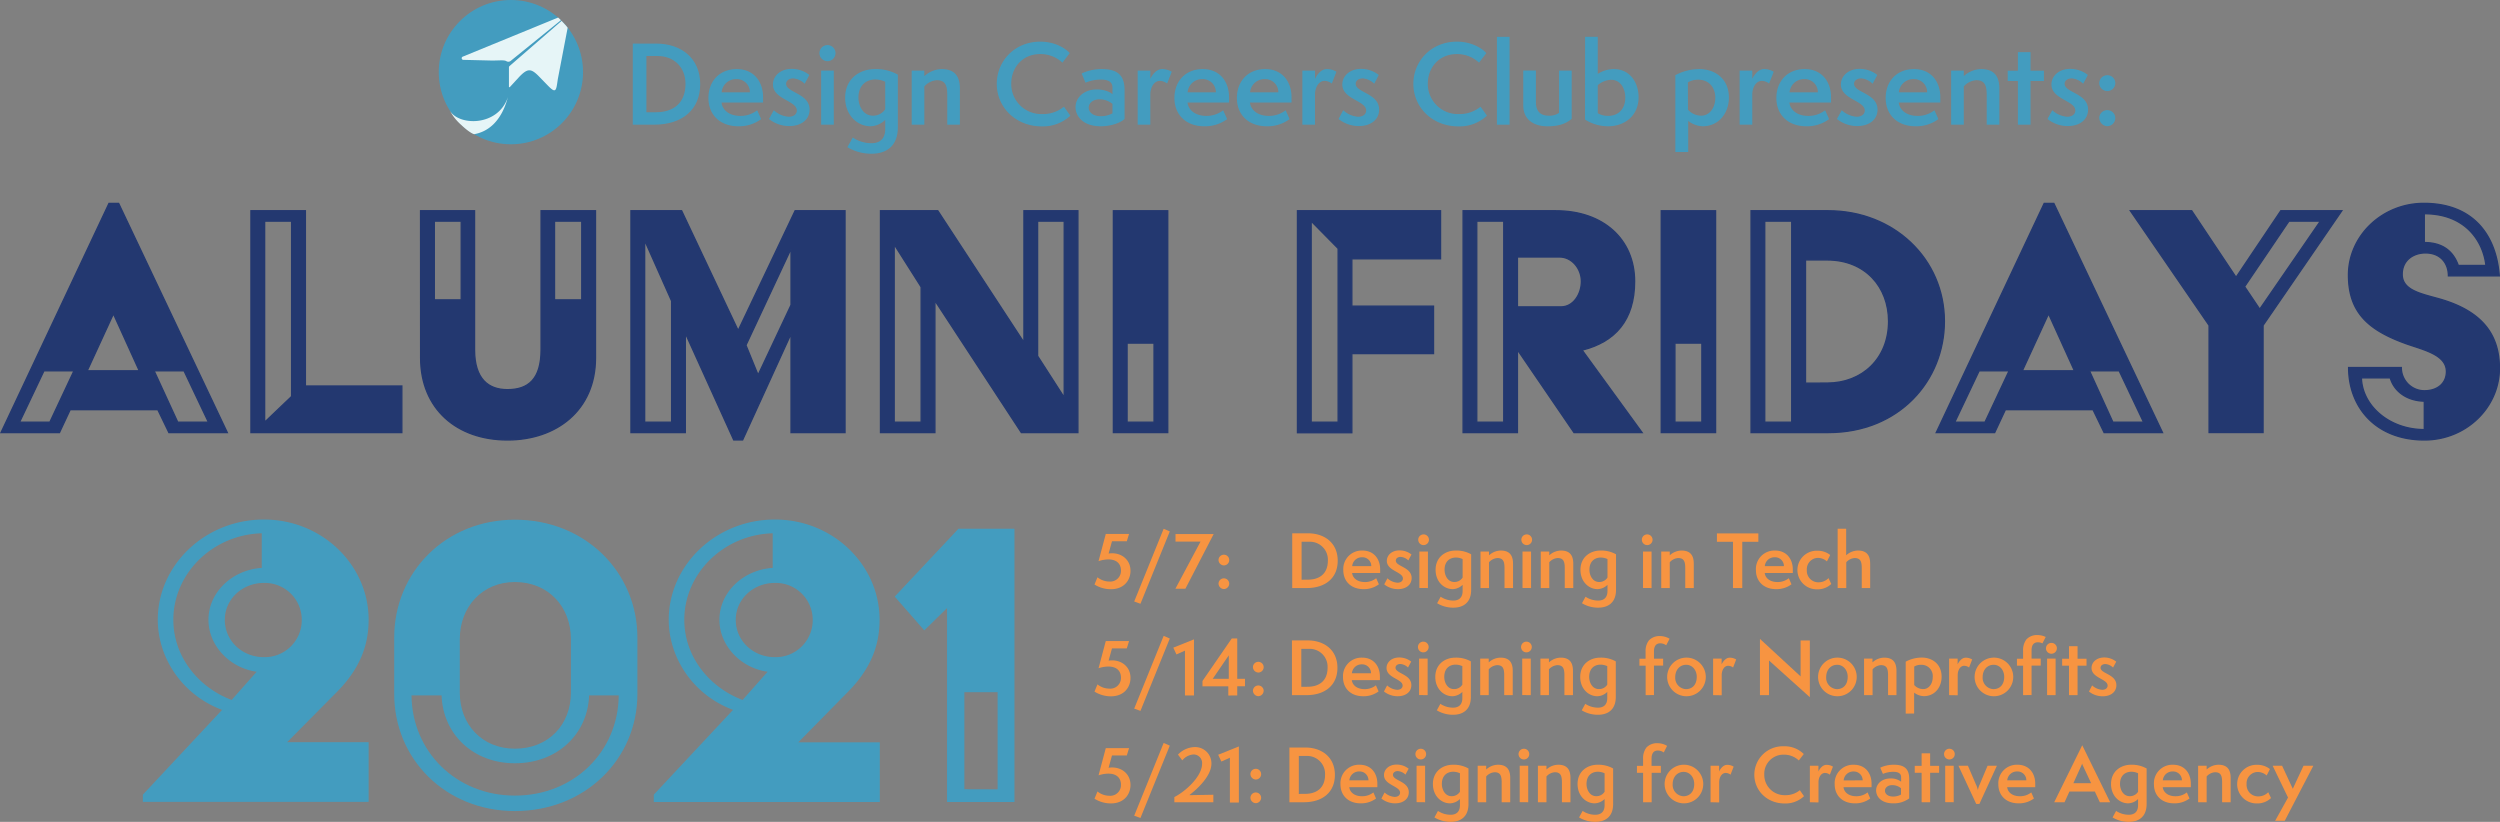 <svg xmlns="http://www.w3.org/2000/svg" viewBox="0 0 933.26 306.8"><rect x="0" y="0" width="933.26" height="306.8" fill="#808080" stroke="none"/><defs><style>.cls-1{fill:#439cbf;}.cls-2{fill:#e6f5f7;}.cls-3{fill:#233870;stroke:#233870;stroke-miterlimit:10;stroke-width:0.5px;}.cls-4{fill:#f79441;}</style></defs><g id="Layer_2" data-name="Layer 2"><g id="dcc_logo" data-name="dcc logo"><g id="dcc_logo-2" data-name="dcc logo"><circle class="cls-1" cx="190.72" cy="26.93" r="26.93"/><path class="cls-2" d="M208.33,6.56,172.63,21.2a.63.63,0,0,0,.22,1.14l10.74.26c3.09,0,4.61-.26,5.45.24a1.39,1.39,0,0,0,1.63-.13L209.4,7.54l.26.25L190.21,24.66a.63.63,0,0,0-.22.44c0,.44,0,1,0,1.07l0,6.12a.21.21,0,0,0,.38.17l3.57-3.88c3-3.08,4.26-3,6.93-.39l3.37,3.46c3.36,3.52,3.35,2.35,4-2.15l3.67-19.14h0A10.46,10.46,0,0,0,210.77,9h0c-.24-.28-.5-.55-.76-.81L209.87,8l-.47-.45a10.21,10.21,0,0,0-1.07-1Z"/><path class="cls-2" d="M177,50.09c5-.87,10.11-4.51,12.61-13.83C185.87,47.32,171.41,47,168,41.42a18.76,18.76,0,0,0,4.13,5.17C175.41,49.7,176.91,50.09,177,50.09Z"/></g></g><g id="info"><path class="cls-3" d="M40.69,75.92h3.59l40.57,85.56H63.05l-4.14-8.56H26.2l-4,8.56H.39ZM18.61,157.61l9-19.18H16.4L7.29,157.61ZM52,138.43l-9.53-21h-.27l-9.66,21Zm14.35,19.18H77.81L68.7,138.43H57.53Z"/><path class="cls-3" d="M93.68,78.68H114v65.41h36v17.39H93.68ZM108.86,148V82.54H98.79v75.07Z"/><path class="cls-3" d="M157,78.68h20.15v51.89c0,11,5.25,14.9,12.28,14.9,7.73,0,12.56-3.86,12.56-14.9V78.68H222.3V133.6c0,19.6-14.63,30.64-32.85,30.64-18.9,0-32.43-11.59-32.43-30.64Zm15.18,33.26V82.54H162.13v29.4Zm45,0V82.54H207v29.4Z"/><path class="cls-3" d="M235.54,78.68h18.91l21.11,44.71,21.26-44.71h18.63v82.8H295.3V124.63l-18.08,39.61h-3.31l-18.08-39.88v37.12H235.54Zm15.18,78.93V112.35L240.65,89.72v67.89Zm44.58-43.74v-21l-16.84,36L283,140Z"/><path class="cls-3" d="M328.69,78.68h21.39l32.16,49.13V78.68h20.14v82.8H381.27L349,112.21v49.27H328.69Zm15.18,78.93v-50.5L333.8,91.24v66.37Zm53.41-9.24V82.54h-9.94v50.37Z"/><path class="cls-3" d="M415.63,78.68h20.29v82.8H415.63Zm15.18,78.93V128.08H420.74v29.53Z"/><path class="cls-3" d="M484.35,78.68h53.41V96.62H504.64v17.66h30.5V132h-30.5v29.53H484.35Zm15.18,78.93V92.75L489.46,82.54v75.07Z"/><path class="cls-3" d="M546.18,78.68h34.63c17.81,0,29.4,10.76,29.4,26.36,0,14.49-7.31,22.63-19.6,25.66L613,161.48H587.58l-21.12-30.91v30.91H546.18Zm15.18,78.93V82.54H551.28v75.07Zm21.39-43.05c4.55,0,7.59-4.69,7.59-9.52s-3.59-9.11-8.14-9.11H566.46v18.63Z"/><path class="cls-3" d="M620.15,78.68h20.28v82.8H620.15Zm15.17,78.93V128.08H625.25v29.53Z"/><path class="cls-3" d="M653.68,78.68h28.84c24.43,0,43.33,17.94,43.33,41.26,0,22.08-16.83,41.54-43.33,41.54H653.68Zm15.18,78.93V82.54H658.78v75.07ZM682.11,143c13,0,22.9-9.11,22.9-23.05,0-12.83-8.69-22.91-22.9-22.91H674v46Z"/><path class="cls-3" d="M763.11,75.92h3.59l40.57,85.56h-21.8l-4.14-8.56H748.62l-4,8.56H722.81ZM741,157.61l9-19.18H738.82l-9.1,19.18Zm33.4-19.18-9.53-21h-.27l-9.66,21Zm14.35,19.18h11.45l-9.1-19.18H780Z"/><path class="cls-3" d="M824.66,121.46,795.27,78.68h22.9l16.56,24.84,16.7-24.84H874.2l-29.39,42.78v40H824.66ZM866.2,82.54H854.47L837.91,107l5.66,8.42Z"/><path class="cls-3" d="M896.42,137.19a8.62,8.62,0,0,0,8.56,8.69c5.1,0,8.28-2.89,8.28-7.17,0-6.21-8.15-8-14.91-10.35-13.93-5-21.66-11.46-21.66-25.67,0-14.63,12.56-26.77,28.15-26.77,18.35,0,27,11.73,28.15,27.05H914c0-4.7-2.9-8.56-8.56-8.56-4.41,0-8.69,2.62-8.69,8,0,6.21,7.59,7.32,14.63,9.39,14.76,4.41,21.66,12.69,21.66,25.67,0,14.62-12.42,26.77-28,26.77-18.08,0-28.29-12.15-28.29-27.05ZM905,160.37V149.75c-7-.14-11.46-4.14-12.7-8.7H881.52C881.79,151.4,891.87,160.37,905,160.37ZM928,99.1c-.83-8.14-6.9-19.32-23-19.32V90.55c8.55,0,11.45,5.1,12.69,8.55Z"/><path class="cls-1" d="M236.22,46.54V16.27H245c9,0,16.39,5.24,16.39,15.16,0,9.6-6.84,15.11-17.15,15.11Zm8.68-4.64c6,0,11-3,11-10.59,0-6.28-4.35-10.4-10.43-10.4h-4.16v21Z"/><path class="cls-1" d="M284.13,44.46a13.74,13.74,0,0,1-8.51,2.68c-6.68,0-11.16-4.16-11.16-10.55s4.24-10.8,10.56-10.8c6.56,0,9.84,4.88,9.84,10.48v2H269.34c.28,2.59,2.64,5,7.08,5a10,10,0,0,0,6.24-2.11Zm-4.19-10a4.86,4.86,0,0,0-5-4.92,5.38,5.38,0,0,0-5.56,4.92Z"/><path class="cls-1" d="M288.86,41.15a9.09,9.09,0,0,0,5.6,2.43c1.84,0,3-1,3-2.32,0-3.71-8.92-4.15-8.92-9.75,0-3,2.64-5.8,7-5.8a10.62,10.62,0,0,1,6.6,2.28l-1.76,3.28a6.7,6.7,0,0,0-4.28-2c-1.52,0-2.64.84-2.64,2,0,3.36,8.76,3.52,8.76,9.68,0,3.59-3,6.11-7.56,6.11a12.12,12.12,0,0,1-7.6-2.64Z"/><path class="cls-1" d="M305.9,19.83a3,3,0,1,1,6,0,3,3,0,1,1-6,0Zm.64,26.71V26.35h4.72V46.54Z"/><path class="cls-1" d="M330.46,44.74a8.15,8.15,0,0,1-5.48,2.4c-4.8,0-9.48-4-9.48-10.67,0-7,5.28-10.68,11.12-10.68a16.49,16.49,0,0,1,8.55,2.08V47.5c0,7.64-5,9.88-9.71,9.88a17.26,17.26,0,0,1-9.12-2.44l2-3.6a12.56,12.56,0,0,0,7,2.12c2.72,0,5.12-1.28,5.12-5.32Zm0-14.23a9.08,9.08,0,0,0-3.68-.84c-3.28,0-6.32,2-6.32,6.8,0,2.88,1.64,6.71,5.4,6.71a5.31,5.31,0,0,0,4.6-2.43Z"/><path class="cls-1" d="M353.62,46.54v-11c0-3.52-.64-5.6-3.92-5.6a6.85,6.85,0,0,0-4.64,2.32V46.54h-4.72V26.35h4.72v2.08a9.81,9.81,0,0,1,6.48-2.64c4.39,0,6.79,2.2,6.79,7.28V46.54Z"/><path class="cls-1" d="M399.57,43.18a14.94,14.94,0,0,1-10.68,4c-9.79,0-16.79-7.19-16.79-15.87,0-8.48,6.64-15.76,16.23-15.76,6.2,0,10,3.08,11,4.28l-2.72,3.56a11.94,11.94,0,0,0-8.32-3.2c-6.79,0-10.79,5.24-10.79,11a11.21,11.21,0,0,0,11.59,11.39,12.29,12.29,0,0,0,8.08-2.75Z"/><path class="cls-1" d="M419.81,44.42c-1.56,1.44-5.07,2.72-8.91,2.72-6.6,0-9.4-3.76-9.4-7.16s3-6.59,7.92-6.59c2,0,4.52.52,5.87,1.8V32.83c0-1.92-1-3.12-4.43-3.12a14.64,14.64,0,0,0-5.64,1.16l-1.44-3.44a17.31,17.31,0,0,1,7.6-1.64c6.67,0,8.43,3.16,8.43,8Zm-4.52-5.63a7.58,7.58,0,0,0-4.79-1.72c-2.68,0-4.08,1.56-4.08,3.12s1.4,3.19,4.52,3.19a8.93,8.93,0,0,0,4.35-1.08Z"/><path class="cls-1" d="M424.7,46.54V26.35h4.72v3.12c.44-1,2-3.68,4.4-3.68a6.66,6.66,0,0,1,3.59,1l-1.72,4.4a4.49,4.49,0,0,0-2.67-1c-2.28,0-3.6,2.56-3.6,5.08V46.54Z"/><path class="cls-1" d="M458.09,44.46a13.8,13.8,0,0,1-8.52,2.68c-6.67,0-11.15-4.16-11.15-10.55s4.24-10.8,10.55-10.8c6.56,0,9.84,4.88,9.84,10.48v2H443.3c.28,2.59,2.64,5,7.07,5a10,10,0,0,0,6.24-2.11Zm-4.2-10a4.86,4.86,0,0,0-5-4.92,5.37,5.37,0,0,0-5.55,4.92Z"/><path class="cls-1" d="M481.41,44.46a13.8,13.8,0,0,1-8.52,2.68c-6.68,0-11.15-4.16-11.15-10.55s4.23-10.8,10.55-10.8c6.56,0,9.84,4.88,9.84,10.48v2H466.62c.27,2.59,2.63,5,7.07,5a10,10,0,0,0,6.24-2.11Zm-4.2-10a4.86,4.86,0,0,0-5-4.92,5.38,5.38,0,0,0-5.56,4.92Z"/><path class="cls-1" d="M486.18,46.54V26.35h4.71v3.12c.44-1,2-3.68,4.4-3.68a6.67,6.67,0,0,1,3.6,1l-1.72,4.4a4.5,4.5,0,0,0-2.68-1c-2.28,0-3.6,2.56-3.6,5.08V46.54Z"/><path class="cls-1" d="M501.42,41.15A9.08,9.08,0,0,0,507,43.58c1.84,0,3-1,3-2.32,0-3.71-8.91-4.15-8.91-9.75,0-3,2.63-5.8,7-5.8a10.62,10.62,0,0,1,6.6,2.28L513,31.27a6.7,6.7,0,0,0-4.28-2c-1.52,0-2.63.84-2.63,2,0,3.36,8.75,3.52,8.75,9.68,0,3.59-3,6.11-7.56,6.11a12.09,12.09,0,0,1-7.59-2.64Z"/><path class="cls-1" d="M555.09,43.18a14.94,14.94,0,0,1-10.68,4c-9.8,0-16.8-7.19-16.8-15.87,0-8.48,6.64-15.76,16.24-15.76,6.2,0,10,3.08,11,4.28l-2.72,3.56a11.94,11.94,0,0,0-8.32-3.2c-6.8,0-10.8,5.24-10.8,11a11.21,11.21,0,0,0,11.6,11.39,12.29,12.29,0,0,0,8.08-2.75Z"/><path class="cls-1" d="M558.81,46.54V13.75h4.72V46.54Z"/><path class="cls-1" d="M582,26.35h4.72v18c-2.32,2-5.24,2.8-9,2.8-5.32,0-9.08-2.6-9.08-7.83v-13h4.72v11.8c0,4,2.28,5.07,4.84,5.07A6.33,6.33,0,0,0,582,42.14Z"/><path class="cls-1" d="M591.73,13.75h4.72V27.59a11.15,11.15,0,0,1,6-1.8c6.08,0,9.24,5.12,9.24,10.52,0,7.07-5.4,10.83-11.36,10.83a16,16,0,0,1-8.64-2.52Zm4.72,28.51a7.44,7.44,0,0,0,3.84,1c4.08,0,6.44-2.8,6.44-6.79,0-3.52-1.84-6.68-5.28-6.68a8,8,0,0,0-5,2Z"/><path class="cls-1" d="M625.41,56.74V28.07a19,19,0,0,1,9-2.28c5.68,0,11,3.52,11,10.64,0,5.55-3.56,10.71-9.88,10.71a9.41,9.41,0,0,1-5.32-2V56.74Zm4.72-15.8a6.63,6.63,0,0,0,5,2.24c2.8,0,5.2-2.63,5.2-6.71,0-3.84-2.4-6.72-6.4-6.72a7.47,7.47,0,0,0-3.84,1Z"/><path class="cls-1" d="M649.41,46.54V26.35h4.72v3.12c.44-1,2-3.68,4.4-3.68a6.67,6.67,0,0,1,3.6,1l-1.72,4.4a4.5,4.5,0,0,0-2.68-1c-2.28,0-3.6,2.56-3.6,5.08V46.54Z"/><path class="cls-1" d="M682.81,44.46a13.8,13.8,0,0,1-8.52,2.68c-6.68,0-11.16-4.16-11.16-10.55s4.24-10.8,10.56-10.8c6.56,0,9.84,4.88,9.84,10.48v2H668c.28,2.59,2.64,5,7.08,5a10,10,0,0,0,6.24-2.11Zm-4.2-10a4.86,4.86,0,0,0-5-4.92,5.38,5.38,0,0,0-5.56,4.92Z"/><path class="cls-1" d="M687.53,41.15a9.09,9.09,0,0,0,5.6,2.43c1.84,0,3-1,3-2.32,0-3.71-8.92-4.15-8.92-9.75,0-3,2.64-5.8,7-5.8a10.62,10.62,0,0,1,6.6,2.28l-1.76,3.28a6.7,6.7,0,0,0-4.28-2c-1.52,0-2.64.84-2.64,2,0,3.36,8.76,3.52,8.76,9.68,0,3.59-3,6.11-7.56,6.11a12.12,12.12,0,0,1-7.6-2.64Z"/><path class="cls-1" d="M723.61,44.46a13.8,13.8,0,0,1-8.52,2.68c-6.68,0-11.16-4.16-11.16-10.55s4.24-10.8,10.56-10.8c6.56,0,9.84,4.88,9.84,10.48v2H708.81c.28,2.59,2.64,5,7.08,5a10,10,0,0,0,6.24-2.11Zm-4.2-10a4.86,4.86,0,0,0-5-4.92,5.38,5.38,0,0,0-5.56,4.92Z"/><path class="cls-1" d="M741.65,46.54v-11c0-3.52-.64-5.6-3.92-5.6a6.85,6.85,0,0,0-4.64,2.32V46.54h-4.72V26.35h4.72v2.08a9.81,9.81,0,0,1,6.48-2.64c4.4,0,6.8,2.2,6.8,7.28V46.54Z"/><path class="cls-1" d="M753.29,46.54V30.23h-3.8V26.39h3.8V19.47H758v6.92h5v3.84h-5V46.54Z"/><path class="cls-1" d="M766.13,41.15a9.09,9.09,0,0,0,5.6,2.43c1.84,0,3-1,3-2.32,0-3.71-8.92-4.15-8.92-9.75,0-3,2.64-5.8,7-5.8a10.62,10.62,0,0,1,6.6,2.28l-1.76,3.28a6.7,6.7,0,0,0-4.28-2c-1.52,0-2.64.84-2.64,2,0,3.36,8.76,3.52,8.76,9.68,0,3.59-3,6.11-7.56,6.11a12.12,12.12,0,0,1-7.6-2.64Z"/><path class="cls-1" d="M786.65,34a3.05,3.05,0,0,1-3-2.92,3,3,0,0,1,3-3,2.94,2.94,0,0,1,3,3A3,3,0,0,1,786.65,34Zm-3,10.11a3,3,0,0,1,3-3,3,3,0,0,1,3,3,3.06,3.06,0,0,1-3,3A3.12,3.12,0,0,1,783.69,44.14Z"/><path class="cls-1" d="M53.32,296.66,82.9,265c-15-5.61-24-19.55-24-33.66,0-20.4,17.68-37.4,39.61-37.4,21.76,0,39.1,17,39.1,37.4,0,10.2-3.74,18.87-12.07,27.2l-18.36,18.53h30.43v22.27H53.32Zm42.5-45.9c-10-1.36-18-9.69-18-19.38,0-10.37,9-18.7,19.89-19.38V199.08c-18.36.51-33,15-33,32.3,0,13.6,9.18,25.16,21.76,29.92Zm16.83-19.38a13.79,13.79,0,0,0-14.11-13.77c-8.16,0-14.62,6.12-14.62,13.77,0,7.82,6.46,13.94,14.62,13.94A13.83,13.83,0,0,0,112.65,231.38Z"/><path class="cls-1" d="M147.16,238c0-24.48,19.21-44,45.05-44,26.18,0,45.73,19.55,45.73,44v21.08c0,24.31-19.55,43.69-45.73,43.69-25.84,0-45.05-19.38-45.05-43.69Zm45.05,59c22.1,0,38.59-16.49,38.76-37.4H219.92c-.51,14.45-11.9,25.33-27.71,25.33-15.64,0-26.86-10.88-27.37-25.33H153.62C153.79,280.51,170.28,297,192.21,297Zm0-17.51c12.58,0,20.91-9,20.91-20.91V238.52c0-11.9-8.33-21.25-20.91-21.25-12.24,0-20.57,9.35-20.57,21.25v20.06C171.64,270.48,180,279.49,192.21,279.49Z"/><path class="cls-1" d="M244.06,296.66,273.64,265c-15-5.61-24-19.55-24-33.66,0-20.4,17.68-37.4,39.61-37.4,21.76,0,39.1,17,39.1,37.4,0,10.2-3.74,18.87-12.07,27.2L298,277.11h30.43v22.27H244.06Zm42.5-45.9c-10-1.36-18-9.69-18-19.38,0-10.37,9-18.7,19.89-19.38V199.08c-18.36.51-33,15-33,32.3,0,13.6,9.18,25.16,21.76,29.92Zm16.83-19.38a13.79,13.79,0,0,0-14.11-13.77c-8.16,0-14.62,6.12-14.62,13.77,0,7.82,6.46,13.94,14.62,13.94A13.83,13.83,0,0,0,303.39,231.38Z"/><path class="cls-1" d="M353.54,227l-8.5,8.33L334,222.71l23.8-25.33H378.7v102H353.54Zm18.87,67.66V258.41H360v36.21Z"/><path class="cls-4" d="M409.69,215.5a7.09,7.09,0,0,0,4.4,1.59,4,4,0,0,0,4.37-4.15c0-2.08-1.24-4.11-4.73-4.11a11.94,11.94,0,0,0-3.64.65l2.7-10.15h8.69l-.84,2.73h-5.53l-1.27,4.59a8.66,8.66,0,0,1,1.33-.11c3.8,0,6.85,2.59,6.85,6.53,0,3.43-2.32,6.89-7.34,6.89a11.53,11.53,0,0,1-6.1-1.76Z"/><path class="cls-4" d="M423.4,224.54l11-27.15,2.29,1-10.95,27Z"/><path class="cls-4" d="M438.79,219.77l9.37-17.58h-9.34v-2.83h14.25l-10.55,20.41Z"/><path class="cls-4" d="M456.88,211.07a2.06,2.06,0,0,1-2-2,2,2,0,0,1,2-2,2,2,0,0,1,2,2A2,2,0,0,1,456.88,211.07Zm-2,6.83a2,2,0,0,1,2-2,2,2,0,0,1,2,2,2.07,2.07,0,0,1-2,2A2.1,2.1,0,0,1,454.88,217.9Z"/><path class="cls-4" d="M482.39,219.52V199.09h5.92c6.1,0,11.06,3.54,11.06,10.23,0,6.48-4.61,10.2-11.58,10.2Zm5.86-3.13c4.08,0,7.45-2,7.45-7.15a6.69,6.69,0,0,0-7-7h-2.81v14.17Z"/><path class="cls-4" d="M514.74,218.12a9.3,9.3,0,0,1-5.75,1.81c-4.51,0-7.53-2.81-7.53-7.13a6.89,6.89,0,0,1,7.12-7.28c4.43,0,6.64,3.29,6.64,7.07v1.32H504.75c.19,1.75,1.78,3.37,4.78,3.37a6.68,6.68,0,0,0,4.21-1.43Zm-2.84-6.77a3.27,3.27,0,0,0-3.37-3.32,3.62,3.62,0,0,0-3.75,3.32Z"/><path class="cls-4" d="M517.93,215.88a6.11,6.11,0,0,0,3.78,1.65c1.24,0,2-.68,2-1.57,0-2.51-6-2.81-6-6.59,0-2.05,1.78-3.91,4.75-3.91a7.17,7.17,0,0,1,4.45,1.54l-1.18,2.21a4.56,4.56,0,0,0-2.89-1.32c-1,0-1.78.57-1.78,1.38,0,2.26,5.91,2.37,5.91,6.53,0,2.43-2,4.13-5.1,4.13a8.21,8.21,0,0,1-5.13-1.78Z"/><path class="cls-4" d="M529.43,201.49a2,2,0,1,1,2,2A2,2,0,0,1,529.43,201.49Zm.43,18V205.89h3.19v13.63Z"/><path class="cls-4" d="M546,218.31a5.47,5.47,0,0,1-3.69,1.62c-3.24,0-6.4-2.73-6.4-7.21,0-4.69,3.56-7.2,7.5-7.2a11.19,11.19,0,0,1,5.78,1.4v13.25c0,5.16-3.4,6.67-6.56,6.67a11.57,11.57,0,0,1-6.15-1.65l1.32-2.43a8.48,8.48,0,0,0,4.75,1.43c1.83,0,3.45-.86,3.45-3.59Zm0-9.61a6.16,6.16,0,0,0-2.48-.57c-2.21,0-4.26,1.33-4.26,4.59,0,1.95,1.1,4.54,3.64,4.54a3.58,3.58,0,0,0,3.1-1.65Z"/><path class="cls-4" d="M561.64,219.52V212.1c0-2.37-.44-3.78-2.65-3.78a4.61,4.61,0,0,0-3.13,1.57v9.63h-3.18V205.89h3.18v1.41a6.61,6.61,0,0,1,4.37-1.78c3,0,4.59,1.48,4.59,4.91v9.09Z"/><path class="cls-4" d="M567.93,201.49a2,2,0,1,1,2,2A2,2,0,0,1,567.93,201.49Zm.43,18V205.89h3.19v13.63Z"/><path class="cls-4" d="M584.13,219.52V212.1c0-2.37-.43-3.78-2.65-3.78a4.61,4.61,0,0,0-3.13,1.57v9.63h-3.18V205.89h3.18v1.41a6.61,6.61,0,0,1,4.37-1.78c3,0,4.59,1.48,4.59,4.91v9.09Z"/><path class="cls-4" d="M600.08,218.31a5.47,5.47,0,0,1-3.69,1.62c-3.24,0-6.4-2.73-6.4-7.21,0-4.69,3.56-7.2,7.5-7.2a11.19,11.19,0,0,1,5.78,1.4v13.25c0,5.16-3.4,6.67-6.56,6.67a11.57,11.57,0,0,1-6.15-1.65l1.32-2.43a8.48,8.48,0,0,0,4.75,1.43c1.84,0,3.45-.86,3.45-3.59Zm0-9.61a6.16,6.16,0,0,0-2.48-.57c-2.21,0-4.26,1.33-4.26,4.59,0,1.95,1.1,4.54,3.64,4.54a3.58,3.58,0,0,0,3.1-1.65Z"/><path class="cls-4" d="M612.91,201.49a2,2,0,1,1,2,2A2,2,0,0,1,612.91,201.49Zm.43,18V205.89h3.19v13.63Z"/><path class="cls-4" d="M629.11,219.52V212.1c0-2.37-.43-3.78-2.65-3.78a4.61,4.61,0,0,0-3.13,1.57v9.63h-3.18V205.89h3.18v1.41a6.61,6.61,0,0,1,4.38-1.78c3,0,4.58,1.48,4.58,4.91v9.09Z"/><path class="cls-4" d="M646.93,219.52V202.25h-6v-3.13h15.47v3.13h-6v17.27Z"/><path class="cls-4" d="M668.77,218.12a9.3,9.3,0,0,1-5.75,1.81c-4.51,0-7.53-2.81-7.53-7.13a6.9,6.9,0,0,1,7.13-7.28c4.42,0,6.64,3.29,6.64,7.07v1.32H658.78c.19,1.75,1.78,3.37,4.78,3.37a6.66,6.66,0,0,0,4.21-1.43Zm-2.83-6.77a3.28,3.28,0,0,0-3.38-3.32,3.62,3.62,0,0,0-3.75,3.32Z"/><path class="cls-4" d="M683.62,218a7.36,7.36,0,0,1-5.37,2,7.21,7.21,0,1,1,.32-14.41,7.48,7.48,0,0,1,4.65,1.59l-1.22,2.4a5.1,5.1,0,0,0-3.29-1.32,4.22,4.22,0,0,0-4.21,4.56,4.29,4.29,0,0,0,4.21,4.56,5.22,5.22,0,0,0,3.89-1.57Z"/><path class="cls-4" d="M695,219.52V212.1c0-2.37-.43-3.78-2.65-3.78a4.61,4.61,0,0,0-3.13,1.57v9.63H686V197.39h3.18v9.91a6.61,6.61,0,0,1,4.38-1.78c3,0,4.58,1.48,4.58,4.91v9.09Z"/><path class="cls-4" d="M409.69,255.48a7.09,7.09,0,0,0,4.4,1.59,4,4,0,0,0,4.37-4.15c0-2.08-1.24-4.1-4.73-4.1a11.86,11.86,0,0,0-3.64.64l2.7-10.15h8.69l-.84,2.73h-5.53l-1.27,4.59a8.66,8.66,0,0,1,1.33-.11c3.8,0,6.85,2.59,6.85,6.53,0,3.43-2.32,6.89-7.34,6.89a11.53,11.53,0,0,1-6.1-1.76Z"/><path class="cls-4" d="M423.4,264.53l11-27.16,2.29,1-10.95,27Z"/><path class="cls-4" d="M442.35,259.61V242.88l-3.18,1.43L438,241.77l7.72-3.1v20.94Z"/><path class="cls-4" d="M458.53,259.64v-3.43h-9.64v-2l10.93-15.87h2.05v15.06h2.89v2.78h-2.89v3.43Zm.18-15-6,8.77h6Z"/><path class="cls-4" d="M469.73,251.06a2.07,2.07,0,0,1-2-2,2,2,0,0,1,2-2,2,2,0,0,1,2,2A2,2,0,0,1,469.73,251.06Zm-2,6.83a2,2,0,0,1,2-2,2,2,0,0,1,2,2,2.06,2.06,0,0,1-2,2A2.1,2.1,0,0,1,467.73,257.89Z"/><path class="cls-4" d="M482.29,259.5V239.07h5.91c6.1,0,11.07,3.54,11.07,10.23,0,6.48-4.62,10.2-11.58,10.2Zm5.85-3.13c4.08,0,7.45-2,7.45-7.15a6.69,6.69,0,0,0-7-7h-2.81v14.17Z"/><path class="cls-4" d="M514.63,258.1a9.3,9.3,0,0,1-5.75,1.81c-4.51,0-7.53-2.81-7.53-7.13a6.9,6.9,0,0,1,7.13-7.28c4.42,0,6.64,3.29,6.64,7.07v1.32H504.64c.19,1.75,1.78,3.37,4.78,3.37a6.66,6.66,0,0,0,4.21-1.43Zm-2.83-6.77a3.28,3.28,0,0,0-3.38-3.32,3.62,3.62,0,0,0-3.75,3.32Z"/><path class="cls-4" d="M517.82,255.86a6.11,6.11,0,0,0,3.78,1.65c1.24,0,2-.68,2-1.57,0-2.51-6-2.81-6-6.58,0-2.06,1.78-3.92,4.75-3.92a7.2,7.2,0,0,1,4.46,1.54l-1.19,2.21a4.56,4.56,0,0,0-2.89-1.32c-1,0-1.78.57-1.78,1.38,0,2.26,5.91,2.37,5.91,6.53,0,2.43-2,4.13-5.1,4.13a8.24,8.24,0,0,1-5.13-1.78Z"/><path class="cls-4" d="M529.32,241.47a2,2,0,1,1,2,2.06A2,2,0,0,1,529.32,241.47Zm.43,18V245.87h3.19V259.5Z"/><path class="cls-4" d="M545.9,258.29a5.5,5.5,0,0,1-3.7,1.62c-3.24,0-6.4-2.73-6.4-7.21,0-4.69,3.56-7.2,7.51-7.2a11.18,11.18,0,0,1,5.77,1.4v13.25c0,5.16-3.4,6.67-6.56,6.67a11.57,11.57,0,0,1-6.15-1.65l1.32-2.43a8.48,8.48,0,0,0,4.75,1.43c1.84,0,3.46-.86,3.46-3.59Zm0-9.61a6.17,6.17,0,0,0-2.49-.57c-2.21,0-4.26,1.33-4.26,4.59,0,2,1.1,4.54,3.64,4.54a3.6,3.6,0,0,0,3.11-1.65Z"/><path class="cls-4" d="M561.53,259.5v-7.42c0-2.37-.43-3.78-2.65-3.78a4.61,4.61,0,0,0-3.13,1.57v9.63h-3.18V245.87h3.18v1.41a6.61,6.61,0,0,1,4.38-1.78c3,0,4.58,1.48,4.58,4.91v9.09Z"/><path class="cls-4" d="M567.82,241.47a2,2,0,1,1,2,2.06A2,2,0,0,1,567.82,241.47Zm.43,18V245.87h3.19V259.5Z"/><path class="cls-4" d="M584,259.5v-7.42c0-2.37-.43-3.78-2.64-3.78a4.64,4.64,0,0,0-3.14,1.57v9.63h-3.18V245.87h3.18v1.41a6.64,6.64,0,0,1,4.38-1.78c3,0,4.59,1.48,4.59,4.91v9.09Z"/><path class="cls-4" d="M600,258.29a5.5,5.5,0,0,1-3.7,1.62c-3.24,0-6.4-2.73-6.4-7.21,0-4.69,3.56-7.2,7.51-7.2a11.18,11.18,0,0,1,5.77,1.4v13.25c0,5.16-3.4,6.67-6.56,6.67a11.57,11.57,0,0,1-6.15-1.65l1.32-2.43a8.48,8.48,0,0,0,4.75,1.43c1.84,0,3.46-.86,3.46-3.59Zm0-9.61a6.17,6.17,0,0,0-2.49-.57c-2.21,0-4.26,1.33-4.26,4.59,0,2,1.11,4.54,3.64,4.54a3.6,3.6,0,0,0,3.11-1.65Z"/><path class="cls-4" d="M614.32,259.5v-11H612V245.9h2.3v-2.67a6.49,6.49,0,0,1,1.24-4.16,5.4,5.4,0,0,1,4.1-1.62,7,7,0,0,1,3.62,1L622,240.88a3.93,3.93,0,0,0-2.22-.73c-1.59,0-2.35,1.13-2.35,3v2.73h3.43v2.59h-3.43v11Z"/><path class="cls-4" d="M629.41,259.91a7.21,7.21,0,1,1,7.37-7.18A7.2,7.2,0,0,1,629.41,259.91Zm4-7.18c0-2.73-1.78-4.56-3.94-4.56-2.35,0-4.1,1.83-4.1,4.64a4.22,4.22,0,0,0,4,4.45C631.81,257.26,633.4,255.51,633.4,252.73Z"/><path class="cls-4" d="M639.51,259.5V245.87h3.18V248c.3-.65,1.38-2.48,3-2.48a4.47,4.47,0,0,1,2.43.67l-1.16,3a3,3,0,0,0-1.81-.65c-1.54,0-2.43,1.73-2.43,3.43v7.58Z"/><path class="cls-4" d="M660.38,246.57l0,12.93H657l0-21,15.17,14,0-13.42h3.45l0,21.19Z"/><path class="cls-4" d="M685.76,259.91a7.21,7.21,0,1,1,7.36-7.18A7.21,7.21,0,0,1,685.76,259.91Zm4-7.18c0-2.73-1.78-4.56-3.94-4.56-2.35,0-4.1,1.83-4.1,4.64a4.22,4.22,0,0,0,4,4.45C688.16,257.26,689.75,255.51,689.75,252.73Z"/><path class="cls-4" d="M704.82,259.5v-7.42c0-2.37-.43-3.78-2.65-3.78a4.61,4.61,0,0,0-3.13,1.57v9.63h-3.18V245.87H699v1.41a6.61,6.61,0,0,1,4.37-1.78c3,0,4.59,1.48,4.59,4.91v9.09Z"/><path class="cls-4" d="M711.41,266.39V247a12.83,12.83,0,0,1,6-1.53c3.84,0,7.4,2.37,7.4,7.18,0,3.75-2.4,7.23-6.67,7.23a6.36,6.36,0,0,1-3.59-1.32v7.8Zm3.18-10.66a4.5,4.5,0,0,0,3.4,1.51c1.89,0,3.51-1.78,3.51-4.54a4.19,4.19,0,0,0-4.32-4.53,5,5,0,0,0-2.59.65Z"/><path class="cls-4" d="M727.61,259.5V245.87h3.18V248c.3-.65,1.38-2.48,3-2.48a4.47,4.47,0,0,1,2.43.67l-1.16,3a3,3,0,0,0-1.81-.65c-1.54,0-2.43,1.73-2.43,3.43v7.58Z"/><path class="cls-4" d="M744.18,259.91a7.21,7.21,0,1,1,7.37-7.18A7.2,7.2,0,0,1,744.18,259.91Zm4-7.18c0-2.73-1.78-4.56-3.94-4.56-2.35,0-4.11,1.83-4.11,4.64a4.23,4.23,0,0,0,4,4.45C746.59,257.26,748.18,255.51,748.18,252.73Z"/><path class="cls-4" d="M755.23,259.5v-11h-2.3V245.9h2.3v-3.05a6.55,6.55,0,0,1,1.24-4.16,5.4,5.4,0,0,1,4.1-1.62,7.25,7.25,0,0,1,3.11.71l-1.24,2.4a3.61,3.61,0,0,0-1.68-.41c-1.62,0-2.37,1.11-2.37,3v3.1h3.42v2.59h-3.42v11ZM763.78,242a2,2,0,0,1,2.06-2,2,2,0,0,1,2,2,2,2,0,1,1-4.08,0Zm.41,17.49V245.87h3.18V259.5Z"/><path class="cls-4" d="M772.37,259.5v-11h-2.56V245.9h2.56v-4.67h3.19v4.67h3.35v2.59h-3.35v11Z"/><path class="cls-4" d="M781,255.86a6.13,6.13,0,0,0,3.78,1.65c1.24,0,2-.68,2-1.57,0-2.51-6-2.81-6-6.58,0-2.06,1.79-3.92,4.76-3.92A7.17,7.17,0,0,1,790,247l-1.19,2.21a4.53,4.53,0,0,0-2.89-1.32c-1,0-1.78.57-1.78,1.38,0,2.26,5.91,2.37,5.91,6.53,0,2.43-2,4.13-5.1,4.13a8.24,8.24,0,0,1-5.13-1.78Z"/><path class="cls-4" d="M409.69,295.46a7.1,7.1,0,0,0,4.4,1.6,4,4,0,0,0,4.37-4.16c0-2.08-1.24-4.1-4.73-4.1a11.86,11.86,0,0,0-3.64.64l2.7-10.15h8.69l-.84,2.73h-5.53l-1.27,4.59a8.66,8.66,0,0,1,1.33-.11c3.8,0,6.85,2.59,6.85,6.53,0,3.43-2.32,6.89-7.34,6.89a11.53,11.53,0,0,1-6.1-1.76Z"/><path class="cls-4" d="M423.4,304.51l11-27.16,2.29,1-10.95,27Z"/><path class="cls-4" d="M438.39,299.48v-1.94c3.8-1.89,10.36-7.5,10.36-12.5a3.2,3.2,0,0,0-3.13-3.4,5.84,5.84,0,0,0-4.26,2.22l-1.62-2.16a8.91,8.91,0,0,1,6.18-2.81,6.06,6.06,0,0,1,6.31,6.15c0,4.46-4.86,9.21-8.28,11.8l9-.16v2.8Z"/><path class="cls-4" d="M459.12,299.59V282.86l-3.18,1.43-1.19-2.54,7.72-3.1v20.94Z"/><path class="cls-4" d="M468.79,291a2.07,2.07,0,0,1-2-2,2,2,0,0,1,2-2,2,2,0,0,1,2,2A2,2,0,0,1,468.79,291Zm-2,6.83a2,2,0,0,1,2-2,2,2,0,0,1,2,2,2.06,2.06,0,0,1-2,2A2.1,2.1,0,0,1,466.79,297.87Z"/><path class="cls-4" d="M481.34,299.48V279.05h5.91c6.1,0,11.07,3.54,11.07,10.23,0,6.48-4.62,10.2-11.58,10.2Zm5.86-3.13c4.07,0,7.45-2,7.45-7.15a6.69,6.69,0,0,0-7-7h-2.8v14.17Z"/><path class="cls-4" d="M513.68,298.08a9.26,9.26,0,0,1-5.74,1.81c-4.51,0-7.54-2.81-7.54-7.13a6.9,6.9,0,0,1,7.13-7.28c4.43,0,6.64,3.29,6.64,7.07v1.32H503.7c.19,1.75,1.78,3.37,4.78,3.37a6.68,6.68,0,0,0,4.21-1.43Zm-2.83-6.77a3.28,3.28,0,0,0-3.37-3.32,3.63,3.63,0,0,0-3.76,3.32Z"/><path class="cls-4" d="M516.87,295.84a6.13,6.13,0,0,0,3.78,1.65c1.24,0,2-.68,2-1.57,0-2.51-6-2.81-6-6.58,0-2.06,1.78-3.92,4.75-3.92a7.17,7.17,0,0,1,4.45,1.54l-1.19,2.21a4.49,4.49,0,0,0-2.88-1.32c-1,0-1.79.57-1.79,1.38,0,2.26,5.92,2.37,5.92,6.53,0,2.43-2,4.13-5.11,4.13a8.18,8.18,0,0,1-5.12-1.78Z"/><path class="cls-4" d="M528.38,281.45a2,2,0,1,1,2,2.06A2,2,0,0,1,528.38,281.45Zm.43,18V285.85H532v13.63Z"/><path class="cls-4" d="M545,298.27a5.5,5.5,0,0,1-3.7,1.62c-3.24,0-6.39-2.73-6.39-7.21,0-4.69,3.56-7.2,7.5-7.2a11.19,11.19,0,0,1,5.78,1.4v13.25c0,5.16-3.41,6.67-6.56,6.67a11.62,11.62,0,0,1-6.16-1.65l1.33-2.43a8.45,8.45,0,0,0,4.75,1.43c1.83,0,3.45-.86,3.45-3.58Zm0-9.61a6.16,6.16,0,0,0-2.48-.57c-2.22,0-4.27,1.33-4.27,4.59,0,1.95,1.11,4.54,3.65,4.54a3.6,3.6,0,0,0,3.1-1.65Z"/><path class="cls-4" d="M560.58,299.48v-7.42c0-2.37-.43-3.78-2.64-3.78a4.61,4.61,0,0,0-3.13,1.57v9.63h-3.19V285.85h3.19v1.41a6.58,6.58,0,0,1,4.37-1.78c3,0,4.59,1.48,4.59,4.91v9.09Z"/><path class="cls-4" d="M566.88,281.45a2,2,0,1,1,2,2.06A2,2,0,0,1,566.88,281.45Zm.43,18V285.85h3.18v13.63Z"/><path class="cls-4" d="M583.07,299.48v-7.42c0-2.37-.43-3.78-2.64-3.78a4.61,4.61,0,0,0-3.13,1.57v9.63h-3.19V285.85h3.19v1.41a6.61,6.61,0,0,1,4.37-1.78c3,0,4.59,1.48,4.59,4.91v9.09Z"/><path class="cls-4" d="M599,298.27a5.5,5.5,0,0,1-3.7,1.62c-3.23,0-6.39-2.73-6.39-7.21,0-4.69,3.56-7.2,7.5-7.2a11.19,11.19,0,0,1,5.78,1.4v13.25c0,5.16-3.4,6.67-6.56,6.67a11.65,11.65,0,0,1-6.16-1.65l1.33-2.43a8.45,8.45,0,0,0,4.75,1.43c1.83,0,3.45-.86,3.45-3.58Zm0-9.61a6.16,6.16,0,0,0-2.48-.57c-2.21,0-4.27,1.33-4.27,4.59,0,1.95,1.11,4.54,3.65,4.54a3.58,3.58,0,0,0,3.1-1.65Z"/><path class="cls-4" d="M613.37,299.48v-11h-2.29v-2.59h2.29v-2.67a6.55,6.55,0,0,1,1.24-4.16,5.4,5.4,0,0,1,4.11-1.62,6.92,6.92,0,0,1,3.61,1l-1.24,2.46a3.89,3.89,0,0,0-2.21-.73c-1.6,0-2.35,1.14-2.35,3v2.73H620v2.59h-3.43v11Z"/><path class="cls-4" d="M628.46,299.89a7.21,7.21,0,1,1,7.37-7.18A7.2,7.2,0,0,1,628.46,299.89Zm4-7.18c0-2.73-1.78-4.56-3.94-4.56-2.35,0-4.11,1.83-4.11,4.64a4.23,4.23,0,0,0,4,4.45C630.86,297.24,632.46,295.49,632.46,292.71Z"/><path class="cls-4" d="M638.56,299.48V285.85h3.19V288c.29-.65,1.37-2.48,3-2.48a4.53,4.53,0,0,1,2.43.67l-1.16,3a3.06,3.06,0,0,0-1.81-.65c-1.54,0-2.43,1.73-2.43,3.43v7.58Z"/><path class="cls-4" d="M673.44,297.22a10.08,10.08,0,0,1-7.21,2.72c-6.61,0-11.33-4.85-11.33-10.71a10.63,10.63,0,0,1,11-10.64,10.15,10.15,0,0,1,7.45,2.89l-1.84,2.4a8.07,8.07,0,0,0-5.61-2.16,7.14,7.14,0,0,0-7.29,7.43,7.57,7.57,0,0,0,7.83,7.69,8.29,8.29,0,0,0,5.45-1.86Z"/><path class="cls-4" d="M675.63,299.48V285.85h3.19V288c.29-.65,1.37-2.48,3-2.48a4.5,4.5,0,0,1,2.43.67l-1.16,3a3.06,3.06,0,0,0-1.81-.65c-1.54,0-2.43,1.73-2.43,3.43v7.58Z"/><path class="cls-4" d="M698.17,298.08a9.27,9.27,0,0,1-5.75,1.81c-4.5,0-7.53-2.81-7.53-7.13a6.9,6.9,0,0,1,7.13-7.28c4.43,0,6.64,3.29,6.64,7.07v1.32H688.19c.19,1.75,1.78,3.37,4.77,3.37a6.69,6.69,0,0,0,4.22-1.43Zm-2.83-6.77A3.28,3.28,0,0,0,692,288a3.63,3.63,0,0,0-3.76,3.32Z"/><path class="cls-4" d="M712.7,298.05a9.6,9.6,0,0,1-6,1.84c-4.45,0-6.34-2.54-6.34-4.83s2-4.46,5.34-4.46a6.18,6.18,0,0,1,4,1.22v-1.59c0-1.3-.7-2.11-3-2.11a10,10,0,0,0-3.8.78l-1-2.32a11.76,11.76,0,0,1,5.13-1.1c4.5,0,5.69,2.13,5.69,5.42Zm-3.05-3.8a5.14,5.14,0,0,0-3.24-1.16c-1.81,0-2.75,1.05-2.75,2.1s.94,2.16,3.05,2.16a6,6,0,0,0,2.94-.73Z"/><path class="cls-4" d="M717.35,299.48v-11h-2.57v-2.59h2.57v-4.67h3.18v4.67h3.35v2.59h-3.35v11Z"/><path class="cls-4" d="M725.72,281.45a2,2,0,1,1,2,2.06A2,2,0,0,1,725.72,281.45Zm.43,18V285.85h3.18v13.63Z"/><path class="cls-4" d="M737.73,300.11l-6.64-14.26h3.54l3,7a8.86,8.86,0,0,1,.7,2h.05a7.47,7.47,0,0,1,.65-2l2.94-7h3.48l-6.53,14.26Z"/><path class="cls-4" d="M759.27,298.08a9.27,9.27,0,0,1-5.75,1.81c-4.5,0-7.53-2.81-7.53-7.13a6.9,6.9,0,0,1,7.13-7.28c4.43,0,6.64,3.29,6.64,7.07v1.32H749.29c.19,1.75,1.78,3.37,4.77,3.37a6.69,6.69,0,0,0,4.22-1.43Zm-2.83-6.77a3.28,3.28,0,0,0-3.37-3.32,3.63,3.63,0,0,0-3.76,3.32Z"/><path class="cls-4" d="M783.87,299.48l-1.86-4h-9.48l-1.83,4h-3.86l10.47-21.27,10.42,21.27ZM777.64,286a3.78,3.78,0,0,1-.36-1,5.79,5.79,0,0,1-.4,1L774,292.36h6.62Z"/><path class="cls-4" d="M798.15,298.27a5.45,5.45,0,0,1-3.69,1.62c-3.24,0-6.4-2.73-6.4-7.21,0-4.69,3.56-7.2,7.5-7.2a11.19,11.19,0,0,1,5.78,1.4v13.25c0,5.16-3.4,6.67-6.56,6.67a11.57,11.57,0,0,1-6.15-1.65l1.32-2.43a8.48,8.48,0,0,0,4.75,1.43c1.84,0,3.45-.86,3.45-3.58Zm0-9.61a6.16,6.16,0,0,0-2.48-.57c-2.21,0-4.26,1.33-4.26,4.59,0,1.95,1.1,4.54,3.64,4.54a3.58,3.58,0,0,0,3.1-1.65Z"/><path class="cls-4" d="M817.35,298.08a9.3,9.3,0,0,1-5.75,1.81c-4.51,0-7.53-2.81-7.53-7.13a6.9,6.9,0,0,1,7.13-7.28c4.42,0,6.64,3.29,6.64,7.07v1.32H807.36c.19,1.75,1.79,3.37,4.78,3.37a6.66,6.66,0,0,0,4.21-1.43Zm-2.83-6.77a3.28,3.28,0,0,0-3.38-3.32,3.62,3.62,0,0,0-3.75,3.32Z"/><path class="cls-4" d="M829.53,299.48v-7.42c0-2.37-.43-3.78-2.65-3.78a4.61,4.61,0,0,0-3.13,1.57v9.63h-3.18V285.85h3.18v1.41a6.61,6.61,0,0,1,4.38-1.78c3,0,4.58,1.48,4.58,4.91v9.09Z"/><path class="cls-4" d="M847.78,297.92a7.36,7.36,0,0,1-5.37,2,7.21,7.21,0,1,1,.32-14.41,7.51,7.51,0,0,1,4.65,1.59l-1.22,2.4a5.1,5.1,0,0,0-3.29-1.32,4.22,4.22,0,0,0-4.21,4.56,4.29,4.29,0,0,0,4.21,4.56,5.21,5.21,0,0,0,3.88-1.56Z"/><path class="cls-4" d="M849.32,306.4l4.81-8.67-5.75-11.88h3.53l4,8.61,4-8.61h3.67L852.91,306.4Z"/></g></g></svg>